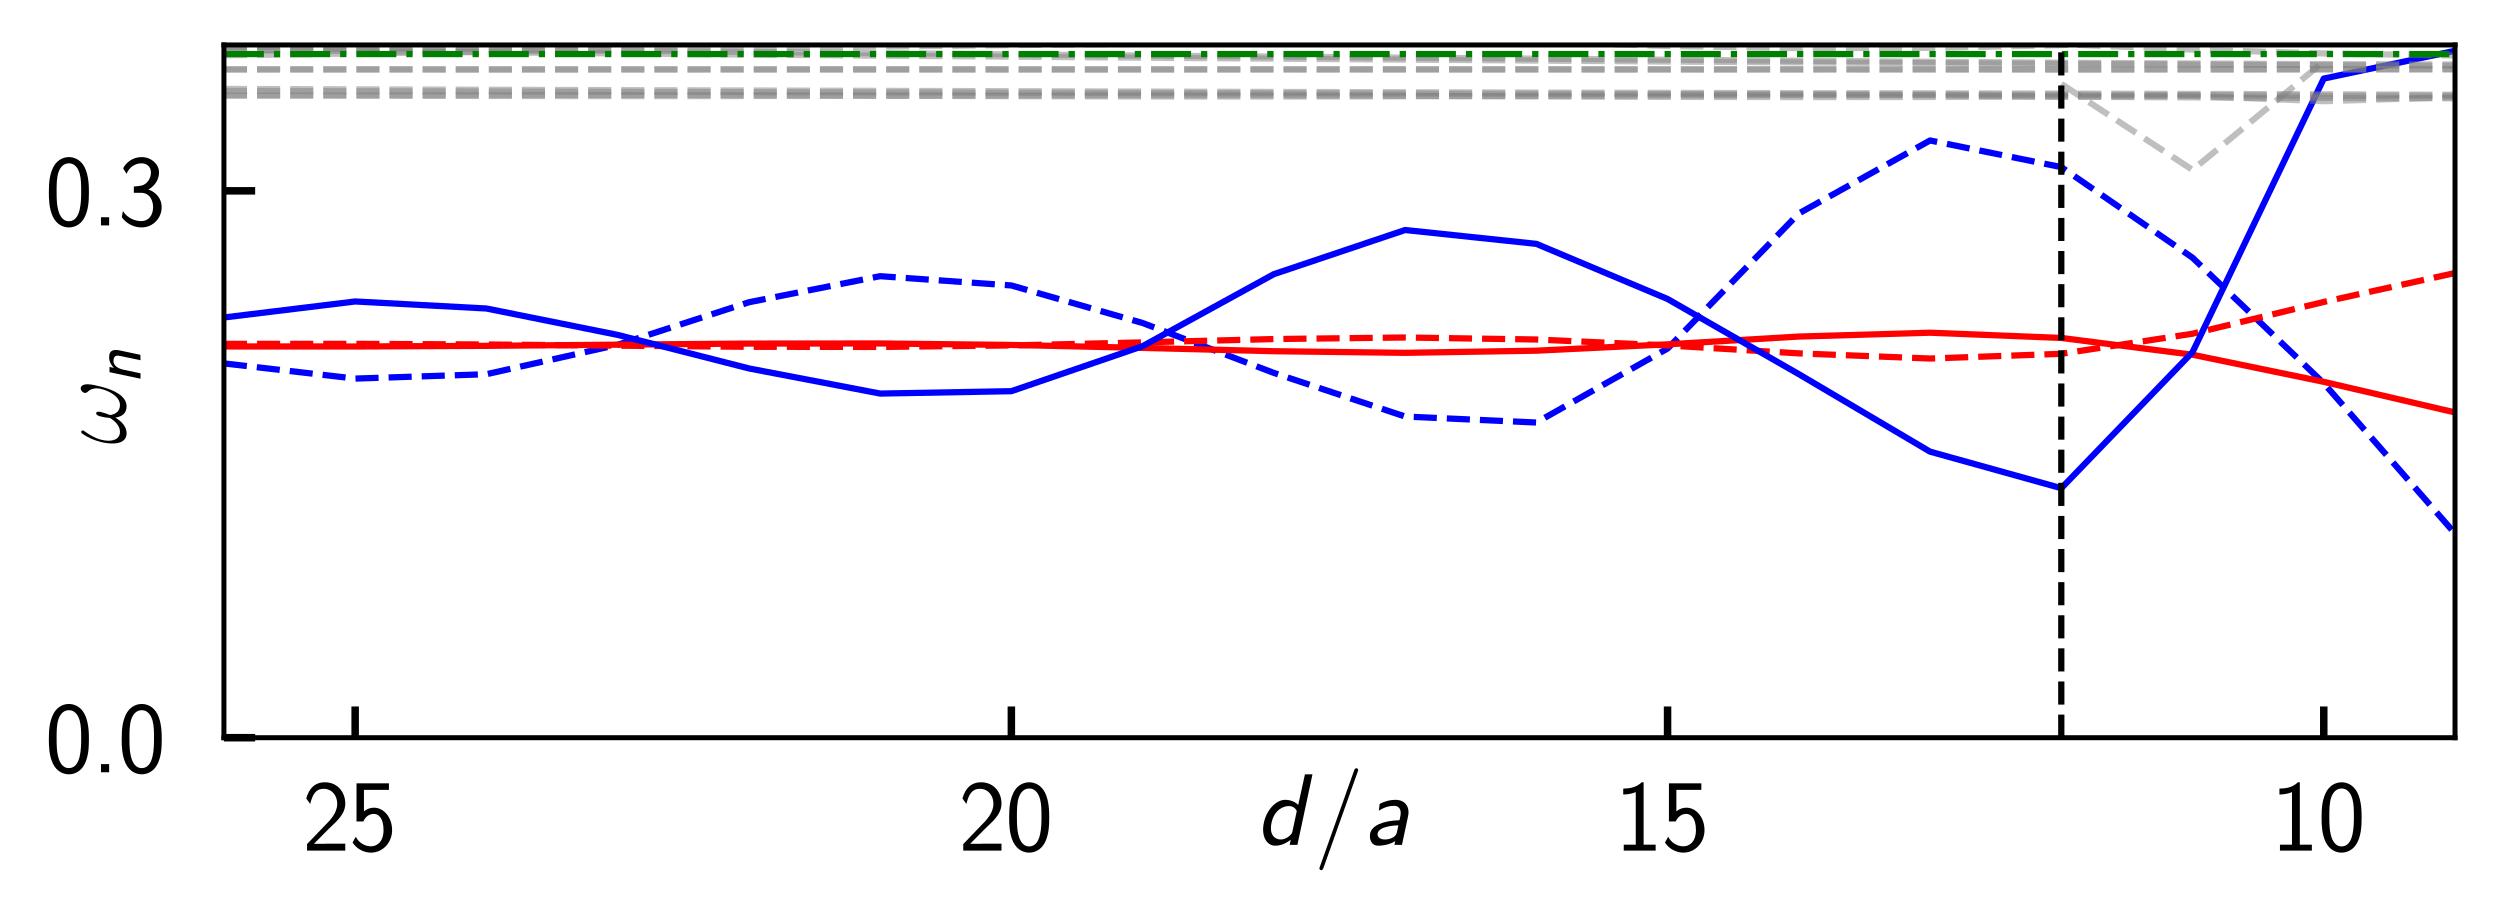 <?xml version="1.0" encoding="utf-8" standalone="no"?>
<!DOCTYPE svg PUBLIC "-//W3C//DTD SVG 1.1//EN"
  "http://www.w3.org/Graphics/SVG/1.1/DTD/svg11.dtd">
<svg xmlns:xlink="http://www.w3.org/1999/xlink" width="200.081pt" height="73.224pt" viewBox="0 0 200.081 73.224" xmlns="http://www.w3.org/2000/svg" version="1.1">
 <defs>
  <style type="text/css">*{stroke-linejoin: round; stroke-linecap: butt}</style>
 </defs>
 <g id="figure_1">
  <g id="patch_1">
   <path d="M 0 73.224 
L 200.081 73.224 
L 200.081 0 
L 0 0 
z
" style="fill: #ffffff"/>
  </g>
  <g id="axes_1">
   <g id="patch_2">
    <path d="M 17.921 59.04 
L 196.481 59.04 
L 196.481 3.6 
L 17.921 3.6 
z
" style="fill: #ffffff"/>
   </g>
   <g id="matplotlib.axis_1">
    <g id="xtick_1">
     <g id="line2d_1">
      <defs>
       <path id="mf5df730c58" d="M 0 0 
L 0 -2.5 
" style="stroke: #000000; stroke-width: 0.6"/>
      </defs>
      <g>
       <use xlink:href="#mf5df730c58" x="28.424" y="59.04" style="stroke: #000000; stroke-width: 0.6"/>
      </g>
     </g>
     <g id="text_1">
      <!-- $\mathdefault{25}$ -->
      <g transform="translate(24.19 68.075) scale(0.08 -0.08)">
       <defs>
        <path id="LMSans17-Regular-32" d="M 2701 0 
L 2701 435 
L 1613 435 
C 1536 435 1459 428 1382 428 
L 742 428 
L 742 435 
L 1651 1353 
C 1830 1538 2099 1761 2285 1984 
C 2464 2201 2701 2507 2701 2953 
C 2701 3655 2227 4288 1421 4288 
C 787 4288 422 3891 250 3272 
L 499 2928 
C 640 3508 838 3878 1338 3878 
C 1888 3878 2195 3431 2195 2940 
C 2195 2354 1747 1901 1408 1563 
L 301 409 
L 301 0 
L 2701 0 
z
" transform="scale(0.016)"/>
        <path id="LMSans17-Regular-35" d="M 2701 1280 
C 2701 2082 2182 2694 1562 2694 
C 1338 2694 1120 2617 934 2464 
L 934 3814 
L 2502 3814 
L 2502 4224 
L 467 4224 
L 467 1827 
L 896 1827 
C 1011 2101 1248 2304 1555 2304 
C 1843 2304 2163 2043 2163 1293 
C 2163 501 1709 268 1376 268 
C 966 268 589 521 422 870 
L 218 508 
C 512 51 992 -128 1376 -128 
C 2118 -128 2701 508 2701 1280 
z
" transform="scale(0.016)"/>
       </defs>
       <use xlink:href="#LMSans17-Regular-32" transform="scale(0.996)"/>
       <use xlink:href="#LMSans17-Regular-35" transform="translate(46.844 0) scale(0.996)"/>
      </g>
     </g>
    </g>
    <g id="xtick_2">
     <g id="line2d_2">
      <g>
       <use xlink:href="#mf5df730c58" x="80.942" y="59.04" style="stroke: #000000; stroke-width: 0.6"/>
      </g>
     </g>
     <g id="text_2">
      <!-- $\mathdefault{20}$ -->
      <g transform="translate(76.708 68.075) scale(0.08 -0.08)">
       <defs>
        <path id="LMSans17-Regular-30" d="M 2758 2075 
C 2758 2441 2752 3122 2490 3648 
C 2227 4153 1805 4288 1504 4288 
C 1069 4288 698 4031 506 3622 
C 301 3193 243 2749 243 2075 
C 243 1612 262 1046 493 551 
C 755 6 1197 -128 1498 -128 
C 1894 -128 2278 83 2496 525 
C 2720 988 2758 1496 2758 2075 
z
M 2272 2145 
C 2272 1547 2272 262 1498 262 
C 1011 262 864 821 819 1008 
C 742 1329 730 1637 730 2145 
C 730 2544 730 2994 851 3347 
C 998 3756 1254 3897 1498 3897 
C 1971 3897 2125 3423 2176 3257 
C 2272 2917 2272 2518 2272 2145 
z
" transform="scale(0.016)"/>
       </defs>
       <use xlink:href="#LMSans17-Regular-32" transform="scale(0.996)"/>
       <use xlink:href="#LMSans17-Regular-30" transform="translate(46.844 0) scale(0.996)"/>
      </g>
     </g>
    </g>
    <g id="xtick_3">
     <g id="line2d_3">
      <g>
       <use xlink:href="#mf5df730c58" x="133.459" y="59.04" style="stroke: #000000; stroke-width: 0.6"/>
      </g>
     </g>
     <g id="text_3">
      <!-- $\mathdefault{15}$ -->
      <g transform="translate(129.225 68.075) scale(0.08 -0.08)">
       <defs>
        <path id="LMSans17-Regular-31" d="M 2573 0 
L 2573 371 
L 1818 371 
L 1818 4288 
L 1696 4288 
C 1350 3951 947 3903 538 3891 
L 538 3520 
C 723 3526 1024 3539 1325 3673 
L 1325 371 
L 570 371 
L 570 0 
L 2573 0 
z
" transform="scale(0.016)"/>
       </defs>
       <use xlink:href="#LMSans17-Regular-31" transform="scale(0.996)"/>
       <use xlink:href="#LMSans17-Regular-35" transform="translate(46.844 0) scale(0.996)"/>
      </g>
     </g>
    </g>
    <g id="xtick_4">
     <g id="line2d_4">
      <g>
       <use xlink:href="#mf5df730c58" x="185.977" y="59.04" style="stroke: #000000; stroke-width: 0.6"/>
      </g>
     </g>
     <g id="text_4">
      <!-- $\mathdefault{10}$ -->
      <g transform="translate(181.743 68.075) scale(0.08 -0.08)">
       <use xlink:href="#LMSans17-Regular-31" transform="scale(0.996)"/>
       <use xlink:href="#LMSans17-Regular-30" transform="translate(46.844 0) scale(0.996)"/>
      </g>
     </g>
    </g>
    <g id="text_5">
     <!-- $d/a$ -->
     <g transform="translate(100.505 67.602) scale(0.08 -0.08)">
      <defs>
       <path id="LMSans17-Oblique-64" d="M 2611 -13 
L 3558 4416 
L 3085 4416 
L 2662 2495 
C 2502 2662 2208 2816 1850 2816 
C 1267 2816 672 2179 506 1375 
C 333 572 653 -64 1222 -64 
C 1664 -64 2010 172 2195 307 
L 2125 -13 
L 2611 -13 
z
M 2304 851 
C 2291 760 2266 663 2035 488 
C 1882 378 1715 326 1568 326 
C 1222 326 826 585 986 1369 
C 1158 2185 1722 2425 2074 2425 
C 2310 2425 2477 2308 2573 2114 
L 2304 851 
z
" transform="scale(0.016)"/>
       <path id="LMMathItalic12-Regular-3d" d="M 2784 4678 
C 2784 4755 2720 4800 2669 4800 
C 2637 4800 2579 4800 2528 4659 
L 384 -1364 
L 346 -1479 
C 346 -1556 410 -1600 461 -1600 
C 499 -1600 557 -1594 602 -1460 
L 2746 4563 
L 2784 4678 
z
" transform="scale(0.016)"/>
       <path id="LMSans17-Oblique-61" d="M 2470 -13 
L 2854 1789 
C 2982 2399 2643 2816 2067 2816 
C 1786 2816 1466 2764 1069 2559 
L 1018 2133 
C 1203 2250 1517 2438 1978 2438 
C 2304 2438 2451 2185 2368 1782 
L 2317 1536 
C 1286 1504 582 1209 474 711 
C 422 452 467 -64 998 -64 
C 1094 -64 1619 -52 2048 224 
L 1997 -13 
L 2470 -13 
z
M 2163 824 
C 2138 711 2106 559 1888 446 
C 1702 339 1485 326 1395 326 
C 1075 326 896 503 947 723 
C 1043 1165 2048 1209 2246 1216 
L 2163 824 
z
" transform="scale(0.016)"/>
      </defs>
      <use xlink:href="#LMSans17-Oblique-64" transform="scale(0.996)"/>
      <use xlink:href="#LMMathItalic12-Regular-3d" transform="translate(58.081 0) scale(0.996)"/>
      <use xlink:href="#LMSans17-Oblique-61" transform="translate(106.856 0) scale(0.996)"/>
     </g>
    </g>
   </g>
   <g id="matplotlib.axis_2">
    <g id="ytick_1">
     <g id="line2d_5">
      <defs>
       <path id="m561191daf9" d="M 0 0 
L 2.5 0 
" style="stroke: #000000; stroke-width: 0.6"/>
      </defs>
      <g>
       <use xlink:href="#m561191daf9" x="17.921" y="59.04" style="stroke: #000000; stroke-width: 0.6"/>
      </g>
     </g>
     <g id="text_6">
      <!-- 0.0 -->
      <g transform="translate(3.6 61.807) scale(0.08 -0.08)">
       <defs>
        <path id="LMSans17-Regular-2e" d="M 1088 0 
L 1088 512 
L 576 512 
L 576 0 
L 1088 0 
z
" transform="scale(0.016)"/>
       </defs>
       <use xlink:href="#LMSans17-Regular-30" transform="scale(0.996)"/>
       <use xlink:href="#LMSans17-Regular-2e" transform="translate(46.844 0) scale(0.996)"/>
       <use xlink:href="#LMSans17-Regular-30" transform="translate(72.869 0) scale(0.996)"/>
      </g>
     </g>
    </g>
    <g id="ytick_2">
     <g id="line2d_6">
      <g>
       <use xlink:href="#m561191daf9" x="17.921" y="15.272" style="stroke: #000000; stroke-width: 0.6"/>
      </g>
     </g>
     <g id="text_7">
      <!-- 0.3 -->
      <g transform="translate(3.6 18.039) scale(0.08 -0.08)">
       <defs>
        <path id="LMSans17-Regular-33" d="M 2752 1164 
C 2752 1670 2400 2092 1920 2252 
C 2304 2463 2586 2860 2586 3321 
C 2586 3859 2093 4288 1491 4288 
C 941 4288 512 3948 333 3583 
C 378 3519 493 3334 550 3238 
C 691 3615 1056 3897 1485 3897 
C 1843 3897 2080 3660 2080 3321 
C 2080 2969 1856 2585 1478 2496 
C 1453 2483 1056 2444 1005 2438 
L 1005 2048 
L 1440 2048 
C 2042 2048 2214 1514 2214 1143 
C 2214 640 1933 268 1472 268 
C 1114 268 608 434 320 902 
C 275 678 275 665 250 512 
C 550 89 1037 -128 1485 -128 
C 2214 -128 2752 464 2752 1136 
L 2752 1164 
z
" transform="scale(0.016)"/>
       </defs>
       <use xlink:href="#LMSans17-Regular-30" transform="scale(0.996)"/>
       <use xlink:href="#LMSans17-Regular-2e" transform="translate(46.844 0) scale(0.996)"/>
       <use xlink:href="#LMSans17-Regular-33" transform="translate(72.869 0) scale(0.996)"/>
      </g>
     </g>
    </g>
    <g id="text_8">
     <!-- $\omega_n$ -->
     <g transform="translate(10.05 35.592) rotate(-90) scale(0.08 -0.08)">
      <defs>
       <path id="LMMathItalic12-Regular-21" d="M 3642 1533 
C 3712 1807 3795 2133 3795 2394 
C 3795 2548 3763 2682 3680 2765 
C 3642 2797 3590 2816 3539 2816 
C 3469 2816 3398 2784 3341 2726 
C 3283 2669 3251 2599 3251 2535 
C 3251 2484 3270 2433 3309 2394 
C 3462 2254 3539 2050 3539 1820 
C 3539 1737 3526 1647 3507 1558 
C 3360 964 3002 352 2483 352 
C 2112 352 1907 620 1862 977 
C 1939 1156 2003 1347 2048 1533 
C 2061 1590 2074 1654 2074 1711 
C 2074 1788 2048 1845 1971 1845 
C 1856 1845 1805 1692 1773 1558 
C 1722 1367 1690 1175 1683 990 
C 1472 626 1165 352 800 352 
C 416 352 250 671 250 1073 
C 250 1220 275 1373 314 1533 
C 410 1916 627 2279 877 2624 
C 890 2650 896 2669 896 2694 
C 896 2726 883 2758 851 2777 
C 832 2784 806 2784 806 2784 
C 768 2784 730 2765 704 2733 
C 442 2362 275 1960 173 1558 
C 109 1303 77 1047 77 818 
C 77 320 250 -64 723 -64 
C 1133 -64 1459 236 1702 645 
C 1760 230 1971 -64 2406 -64 
C 3066 -64 3450 760 3642 1533 
z
" transform="scale(0.016)"/>
       <path id="LMSans17-Oblique-6e" d="M 2618 12 
L 3014 1881 
C 3098 2284 3117 2816 2394 2816 
C 1984 2816 1670 2604 1446 2387 
L 1530 2783 
L 1062 2783 
L 474 0 
L 960 0 
L 1286 1556 
C 1376 1962 1626 2425 2061 2425 
C 2624 2425 2566 2045 2515 1827 
L 2131 0 
L 2618 12 
z
" transform="scale(0.016)"/>
      </defs>
      <use xlink:href="#LMMathItalic12-Regular-21" transform="scale(0.996)"/>
      <use xlink:href="#LMSans17-Oblique-6e" transform="translate(60.744 -14.944) scale(0.697)"/>
     </g>
    </g>
   </g>
   <g id="line2d_7">
    <path d="M 17.921 29.084 
L 28.424 30.299 
L 38.928 29.95 
L 49.431 27.597 
L 59.935 24.191 
L 70.438 22.103 
L 80.942 22.846 
L 91.445 25.851 
L 101.949 29.844 
L 112.452 33.334 
L 122.956 33.816 
L 133.459 27.895 
L 143.963 17.084 
L 154.466 11.242 
L 164.97 13.374 
L 175.474 20.625 
L 185.977 30.671 
L 196.481 42.7 
L 201.081 48.828 
" clip-path="url(#p5beda4d2bf)" style="fill: none; stroke-dasharray: 1.85,0.8; stroke-dashoffset: 0; stroke: #0000ff; stroke-width: 0.5"/>
   </g>
   <g id="line2d_8">
    <path d="M 197.348 74.224 
L 201.081 69.252 
" clip-path="url(#p5beda4d2bf)" style="fill: none; stroke-dasharray: 1.85,0.8; stroke-dashoffset: 0; stroke: #808080; stroke-opacity: 0.5; stroke-width: 0.5"/>
   </g>
   <g id="line2d_9">
    <path clip-path="url(#p5beda4d2bf)" style="fill: none; stroke-dasharray: 1.85,0.8; stroke-dashoffset: 0; stroke: #808080; stroke-opacity: 0.5; stroke-width: 0.5"/>
   </g>
   <g id="line2d_10">
    <path clip-path="url(#p5beda4d2bf)" style="fill: none; stroke-dasharray: 1.85,0.8; stroke-dashoffset: 0; stroke: #808080; stroke-opacity: 0.5; stroke-width: 0.5"/>
   </g>
   <g id="line2d_11">
    <path d="M 17.921 27.728 
L 28.424 27.731 
L 38.928 27.679 
L 49.431 27.584 
L 59.935 27.497 
L 70.438 27.488 
L 80.942 27.606 
L 91.445 27.843 
L 101.949 28.108 
L 112.452 28.238 
L 122.956 28.066 
L 133.459 27.558 
L 143.963 26.936 
L 154.466 26.628 
L 164.97 27.045 
L 175.474 28.39 
L 185.977 30.56 
L 196.481 33.009 
L 201.081 33.63 
" clip-path="url(#p5beda4d2bf)" style="fill: none; stroke: #ff0000; stroke-width: 0.5; stroke-linecap: square"/>
   </g>
   <g id="line2d_12">
    <path d="M 17.921 27.522 
L 28.424 27.518 
L 38.928 27.57 
L 49.431 27.665 
L 59.935 27.754 
L 70.438 27.767 
L 80.942 27.646 
L 91.445 27.401 
L 101.949 27.135 
L 112.452 27.01 
L 122.956 27.171 
L 133.459 27.646 
L 143.963 28.281 
L 154.466 28.694 
L 164.97 28.316 
L 175.474 26.708 
L 185.977 24.165 
L 196.481 21.849 
L 201.081 21.435 
" clip-path="url(#p5beda4d2bf)" style="fill: none; stroke-dasharray: 1.85,0.8; stroke-dashoffset: 0; stroke: #ff0000; stroke-width: 0.5"/>
   </g>
   <g id="line2d_13">
    <path clip-path="url(#p5beda4d2bf)" style="fill: none; stroke-dasharray: 1.85,0.8; stroke-dashoffset: 0; stroke: #808080; stroke-opacity: 0.5; stroke-width: 0.5"/>
   </g>
   <g id="line2d_14">
    <path d="M 17.921 25.409 
L 28.424 24.127 
L 38.928 24.69 
L 49.431 26.803 
L 59.935 29.486 
L 70.438 31.498 
L 80.942 31.307 
L 91.445 27.704 
L 101.949 21.941 
L 112.452 18.408 
L 122.956 19.517 
L 133.459 23.929 
L 143.963 29.944 
L 154.466 36.147 
L 164.97 39.072 
L 175.474 28.183 
L 185.977 6.289 
L 196.481 4.063 
L 201.081 4.098 
" clip-path="url(#p5beda4d2bf)" style="fill: none; stroke: #0000ff; stroke-width: 0.5; stroke-linecap: square"/>
   </g>
   <g id="line2d_15">
    <path clip-path="url(#p5beda4d2bf)" style="fill: none; stroke-dasharray: 1.85,0.8; stroke-dashoffset: 0; stroke: #808080; stroke-opacity: 0.5; stroke-width: 0.5"/>
   </g>
   <g id="line2d_16">
    <path clip-path="url(#p5beda4d2bf)" style="fill: none; stroke-dasharray: 1.85,0.8; stroke-dashoffset: 0; stroke: #808080; stroke-opacity: 0.5; stroke-width: 0.5"/>
   </g>
   <g id="line2d_17">
    <path clip-path="url(#p5beda4d2bf)" style="fill: none; stroke-dasharray: 1.85,0.8; stroke-dashoffset: 0; stroke: #808080; stroke-opacity: 0.5; stroke-width: 0.5"/>
   </g>
   <g id="line2d_18">
    <path clip-path="url(#p5beda4d2bf)" style="fill: none; stroke-dasharray: 1.85,0.8; stroke-dashoffset: 0; stroke: #808080; stroke-opacity: 0.5; stroke-width: 0.5"/>
   </g>
   <g id="line2d_19">
    <path d="M 17.921 7.657 
L 28.424 7.633 
L 38.928 7.611 
L 49.431 7.602 
L 59.935 7.619 
L 70.438 7.658 
L 80.942 7.697 
L 91.445 7.719 
L 101.949 7.723 
L 112.452 7.706 
L 122.956 7.675 
L 133.459 7.642 
L 143.963 7.613 
L 154.466 7.624 
L 164.97 7.735 
L 175.474 7.796 
L 185.977 7.842 
L 196.481 7.866 
L 201.081 7.862 
" clip-path="url(#p5beda4d2bf)" style="fill: none; stroke-dasharray: 1.85,0.8; stroke-dashoffset: 0; stroke: #808080; stroke-opacity: 0.5; stroke-width: 0.5"/>
   </g>
   <g id="line2d_20">
    <path d="M 17.921 7.613 
L 28.424 7.65 
L 38.928 7.679 
L 49.431 7.692 
L 59.935 7.686 
L 70.438 7.665 
L 80.942 7.638 
L 91.445 7.619 
L 101.949 7.624 
L 112.452 7.666 
L 122.956 7.718 
L 133.459 7.753 
L 143.963 7.769 
L 154.466 7.761 
L 164.97 7.729 
L 175.474 7.678 
L 185.977 8.099 
L 196.481 7.776 
L 201.081 7.785 
" clip-path="url(#p5beda4d2bf)" style="fill: none; stroke-dasharray: 1.85,0.8; stroke-dashoffset: 0; stroke: #808080; stroke-opacity: 0.5; stroke-width: 0.5"/>
   </g>
   <g id="line2d_21">
    <path d="M 17.921 7.275 
L 28.424 7.301 
L 38.928 7.326 
L 49.431 7.351 
L 59.935 7.374 
L 70.438 7.398 
L 80.942 7.421 
L 91.445 7.445 
L 101.949 7.468 
L 112.452 7.489 
L 122.956 7.51 
L 133.459 7.53 
L 143.963 7.55 
L 154.466 7.57 
L 164.97 7.589 
L 175.474 7.606 
L 185.977 7.663 
L 196.481 7.661 
L 201.081 7.67 
" clip-path="url(#p5beda4d2bf)" style="fill: none; stroke-dasharray: 1.85,0.8; stroke-dashoffset: 0; stroke: #808080; stroke-opacity: 0.5; stroke-width: 0.5"/>
   </g>
   <g id="line2d_22">
    <path d="M 17.921 7.116 
L 28.424 7.15 
L 38.928 7.183 
L 49.431 7.214 
L 59.935 7.243 
L 70.438 7.271 
L 80.942 7.3 
L 91.445 7.328 
L 101.949 7.357 
L 112.452 7.385 
L 122.956 7.411 
L 133.459 7.434 
L 143.963 7.454 
L 154.466 7.472 
L 164.97 7.492 
L 175.474 7.517 
L 185.977 7.548 
L 196.481 7.583 
L 201.081 7.599 
" clip-path="url(#p5beda4d2bf)" style="fill: none; stroke-dasharray: 1.85,0.8; stroke-dashoffset: 0; stroke: #808080; stroke-opacity: 0.5; stroke-width: 0.5"/>
   </g>
   <g id="line2d_23">
    <path clip-path="url(#p5beda4d2bf)" style="fill: none; stroke-dasharray: 1.85,0.8; stroke-dashoffset: 0; stroke: #808080; stroke-opacity: 0.5; stroke-width: 0.5"/>
   </g>
   <g id="line2d_24">
    <path clip-path="url(#p5beda4d2bf)" style="fill: none; stroke-dasharray: 1.85,0.8; stroke-dashoffset: 0; stroke: #808080; stroke-opacity: 0.5; stroke-width: 0.5"/>
   </g>
   <g id="line2d_25">
    <path clip-path="url(#p5beda4d2bf)" style="fill: none; stroke-dasharray: 1.85,0.8; stroke-dashoffset: 0; stroke: #808080; stroke-opacity: 0.5; stroke-width: 0.5"/>
   </g>
   <g id="line2d_26">
    <path clip-path="url(#p5beda4d2bf)" style="fill: none; stroke-dasharray: 1.85,0.8; stroke-dashoffset: 0; stroke: #808080; stroke-opacity: 0.5; stroke-width: 0.5"/>
   </g>
   <g id="line2d_27">
    <path clip-path="url(#p5beda4d2bf)" style="fill: none; stroke-dasharray: 1.85,0.8; stroke-dashoffset: 0; stroke: #808080; stroke-opacity: 0.5; stroke-width: 0.5"/>
   </g>
   <g id="line2d_28">
    <path clip-path="url(#p5beda4d2bf)" style="fill: none; stroke-dasharray: 1.85,0.8; stroke-dashoffset: 0; stroke: #808080; stroke-opacity: 0.5; stroke-width: 0.5"/>
   </g>
   <g id="line2d_29">
    <path clip-path="url(#p5beda4d2bf)" style="fill: none; stroke-dasharray: 1.85,0.8; stroke-dashoffset: 0; stroke: #808080; stroke-opacity: 0.5; stroke-width: 0.5"/>
   </g>
   <g id="line2d_30">
    <path clip-path="url(#p5beda4d2bf)" style="fill: none; stroke-dasharray: 1.85,0.8; stroke-dashoffset: 0; stroke: #808080; stroke-opacity: 0.5; stroke-width: 0.5"/>
   </g>
   <g id="line2d_31">
    <path d="M 17.921 5.559 
L 28.424 5.571 
L 38.928 5.575 
L 49.431 5.567 
L 59.935 5.552 
L 70.438 5.54 
L 80.942 5.538 
L 91.445 5.545 
L 101.949 5.556 
L 112.452 5.567 
L 122.956 5.572 
L 133.459 5.567 
L 143.963 5.554 
L 154.466 5.543 
L 164.97 5.542 
L 175.474 5.546 
L 185.977 5.546 
L 196.481 5.54 
L 201.081 5.537 
" clip-path="url(#p5beda4d2bf)" style="fill: none; stroke-dasharray: 1.85,0.8; stroke-dashoffset: 0; stroke: #808080; stroke-opacity: 0.5; stroke-width: 0.5"/>
   </g>
   <g id="line2d_32">
    <path d="M 17.921 5.551 
L 28.424 5.539 
L 38.928 5.537 
L 49.431 5.545 
L 59.935 5.558 
L 70.438 5.57 
L 80.942 5.574 
L 91.445 5.567 
L 101.949 5.553 
L 112.452 5.542 
L 122.956 5.539 
L 133.459 5.545 
L 143.963 5.554 
L 154.466 5.562 
L 164.97 5.569 
L 175.474 5.568 
L 185.977 5.557 
L 196.481 5.546 
L 201.081 5.548 
" clip-path="url(#p5beda4d2bf)" style="fill: none; stroke-dasharray: 1.85,0.8; stroke-dashoffset: 0; stroke: #808080; stroke-opacity: 0.5; stroke-width: 0.5"/>
   </g>
   <g id="line2d_33">
    <path d="M 17.921 4.424 
L 28.424 4.284 
L 38.928 4.141 
L 49.431 3.998 
L 59.935 3.859 
L 70.438 3.727 
L 80.942 3.61 
L 91.445 3.506 
L 101.949 3.407 
L 112.452 3.32 
L 122.956 3.252 
L 133.459 3.206 
L 143.963 3.181 
L 154.466 3.18 
L 164.97 3.156 
L 175.474 3.188 
L 185.977 2.792 
L 196.481 3.42 
L 201.081 3.444 
" clip-path="url(#p5beda4d2bf)" style="fill: none; stroke-dasharray: 1.85,0.8; stroke-dashoffset: 0; stroke: #808080; stroke-opacity: 0.5; stroke-width: 0.5"/>
   </g>
   <g id="line2d_34">
    <path d="M 17.921 4.063 
L 28.424 3.898 
L 38.928 3.731 
L 49.431 3.563 
L 59.935 3.399 
L 70.438 3.245 
L 80.942 3.109 
L 91.445 2.998 
L 101.949 2.913 
L 112.452 2.851 
L 122.956 2.801 
L 133.459 2.755 
L 143.963 2.711 
L 154.466 2.684 
L 164.97 2.699 
L 175.474 2.775 
L 185.977 2.91 
L 196.481 3.089 
L 201.081 3.178 
" clip-path="url(#p5beda4d2bf)" style="fill: none; stroke-dasharray: 1.85,0.8; stroke-dashoffset: 0; stroke: #808080; stroke-opacity: 0.5; stroke-width: 0.5"/>
   </g>
   <g id="line2d_35">
    <path d="M 17.921 3.994 
L 28.424 4.089 
L 38.928 4.183 
L 49.431 4.277 
L 59.935 4.366 
L 70.438 4.453 
L 80.942 4.536 
L 91.445 4.616 
L 101.949 4.695 
L 112.452 4.77 
L 122.956 4.846 
L 133.459 4.928 
L 143.963 4.994 
L 154.466 5.054 
L 164.97 5.112 
L 175.474 5.166 
L 185.977 5.219 
L 196.481 5.27 
L 201.081 5.225 
" clip-path="url(#p5beda4d2bf)" style="fill: none; stroke-dasharray: 1.85,0.8; stroke-dashoffset: 0; stroke: #808080; stroke-opacity: 0.5; stroke-width: 0.5"/>
   </g>
   <g id="line2d_36">
    <path d="M 17.921 3.734 
L 28.424 3.84 
L 38.928 3.946 
L 49.431 4.051 
L 59.935 4.155 
L 70.438 4.256 
L 80.942 4.353 
L 91.445 4.444 
L 101.949 4.529 
L 112.452 4.612 
L 122.956 4.693 
L 133.459 4.776 
L 143.963 4.86 
L 154.466 4.942 
L 164.97 5.018 
L 175.474 5.083 
L 185.977 5.132 
L 196.481 5.165 
L 201.081 5.177 
" clip-path="url(#p5beda4d2bf)" style="fill: none; stroke-dasharray: 1.85,0.8; stroke-dashoffset: 0; stroke: #808080; stroke-opacity: 0.5; stroke-width: 0.5"/>
   </g>
   <g id="line2d_37">
    <path d="M 17.921 2.909 
L 28.424 2.73 
L 38.928 2.475 
L 49.431 2.315 
L 59.935 2.425 
L 70.438 2.778 
L 80.942 3.153 
L 91.445 3.417 
L 101.949 3.518 
L 112.452 3.43 
L 122.956 3.174 
L 133.459 2.84 
L 143.963 2.604 
L 154.466 2.897 
L 164.97 3.538 
L 175.474 3.967 
L 185.977 4.278 
L 196.481 4.44 
L 201.081 4.426 
" clip-path="url(#p5beda4d2bf)" style="fill: none; stroke-dasharray: 1.85,0.8; stroke-dashoffset: 0; stroke: #808080; stroke-opacity: 0.5; stroke-width: 0.5"/>
   </g>
   <g id="line2d_38">
    <path d="M 17.921 2.303 
L 28.424 2.637 
L 38.928 2.958 
L 49.431 3.165 
L 59.935 3.206 
L 70.438 3.067 
L 80.942 2.802 
L 91.445 2.558 
L 101.949 2.559 
L 112.452 2.916 
L 122.956 3.357 
L 133.459 3.68 
L 143.963 3.853 
L 154.466 3.833 
L 164.97 3.612 
L 175.474 3.18 
L 185.977 1.142 
L 195.308 -1 
M 197.914 -1 
L 201.081 -0.405 
" clip-path="url(#p5beda4d2bf)" style="fill: none; stroke-dasharray: 1.85,0.8; stroke-dashoffset: 0; stroke: #808080; stroke-opacity: 0.5; stroke-width: 0.5"/>
   </g>
   <g id="line2d_39">
    <path clip-path="url(#p5beda4d2bf)" style="fill: none; stroke-dasharray: 1.85,0.8; stroke-dashoffset: 0; stroke: #808080; stroke-opacity: 0.5; stroke-width: 0.5"/>
   </g>
   <g id="line2d_40">
    <path clip-path="url(#p5beda4d2bf)" style="fill: none; stroke-dasharray: 1.85,0.8; stroke-dashoffset: 0; stroke: #808080; stroke-opacity: 0.5; stroke-width: 0.5"/>
   </g>
   <g id="line2d_41">
    <path clip-path="url(#p5beda4d2bf)" style="fill: none; stroke-dasharray: 1.85,0.8; stroke-dashoffset: 0; stroke: #808080; stroke-opacity: 0.5; stroke-width: 0.5"/>
   </g>
   <g id="line2d_42">
    <path clip-path="url(#p5beda4d2bf)" style="fill: none; stroke-dasharray: 1.85,0.8; stroke-dashoffset: 0; stroke: #808080; stroke-opacity: 0.5; stroke-width: 0.5"/>
   </g>
   <g id="line2d_43">
    <path clip-path="url(#p5beda4d2bf)" style="fill: none; stroke-dasharray: 1.85,0.8; stroke-dashoffset: 0; stroke: #808080; stroke-opacity: 0.5; stroke-width: 0.5"/>
   </g>
   <g id="line2d_44">
    <path clip-path="url(#p5beda4d2bf)" style="fill: none; stroke-dasharray: 1.85,0.8; stroke-dashoffset: 0; stroke: #808080; stroke-opacity: 0.5; stroke-width: 0.5"/>
   </g>
   <g id="line2d_45">
    <path clip-path="url(#p5beda4d2bf)" style="fill: none; stroke-dasharray: 1.85,0.8; stroke-dashoffset: 0; stroke: #808080; stroke-opacity: 0.5; stroke-width: 0.5"/>
   </g>
   <g id="line2d_46">
    <path clip-path="url(#p5beda4d2bf)" style="fill: none; stroke-dasharray: 1.85,0.8; stroke-dashoffset: 0; stroke: #808080; stroke-opacity: 0.5; stroke-width: 0.5"/>
   </g>
   <g id="line2d_47">
    <path clip-path="url(#p5beda4d2bf)" style="fill: none; stroke-dasharray: 1.85,0.8; stroke-dashoffset: 0; stroke: #808080; stroke-opacity: 0.5; stroke-width: 0.5"/>
   </g>
   <g id="line2d_48">
    <path clip-path="url(#p5beda4d2bf)" style="fill: none; stroke-dasharray: 1.85,0.8; stroke-dashoffset: 0; stroke: #808080; stroke-opacity: 0.5; stroke-width: 0.5"/>
   </g>
   <g id="line2d_49">
    <path clip-path="url(#p5beda4d2bf)" style="fill: none; stroke-dasharray: 1.85,0.8; stroke-dashoffset: 0; stroke: #808080; stroke-opacity: 0.5; stroke-width: 0.5"/>
   </g>
   <g id="line2d_50">
    <path clip-path="url(#p5beda4d2bf)" style="fill: none; stroke-dasharray: 1.85,0.8; stroke-dashoffset: 0; stroke: #808080; stroke-opacity: 0.5; stroke-width: 0.5"/>
   </g>
   <g id="line2d_51">
    <path clip-path="url(#p5beda4d2bf)" style="fill: none; stroke-dasharray: 1.85,0.8; stroke-dashoffset: 0; stroke: #808080; stroke-opacity: 0.5; stroke-width: 0.5"/>
   </g>
   <g id="line2d_52">
    <path clip-path="url(#p5beda4d2bf)" style="fill: none; stroke-dasharray: 1.85,0.8; stroke-dashoffset: 0; stroke: #808080; stroke-opacity: 0.5; stroke-width: 0.5"/>
   </g>
   <g id="line2d_53">
    <path clip-path="url(#p5beda4d2bf)" style="fill: none; stroke-dasharray: 1.85,0.8; stroke-dashoffset: 0; stroke: #808080; stroke-opacity: 0.5; stroke-width: 0.5"/>
   </g>
   <g id="line2d_54">
    <path clip-path="url(#p5beda4d2bf)" style="fill: none; stroke-dasharray: 1.85,0.8; stroke-dashoffset: 0; stroke: #808080; stroke-opacity: 0.5; stroke-width: 0.5"/>
   </g>
   <g id="line2d_55">
    <path clip-path="url(#p5beda4d2bf)" style="fill: none; stroke-dasharray: 1.85,0.8; stroke-dashoffset: 0; stroke: #808080; stroke-opacity: 0.5; stroke-width: 0.5"/>
   </g>
   <g id="line2d_56">
    <path clip-path="url(#p5beda4d2bf)" style="fill: none; stroke-dasharray: 1.85,0.8; stroke-dashoffset: 0; stroke: #808080; stroke-opacity: 0.5; stroke-width: 0.5"/>
   </g>
   <g id="line2d_57">
    <path clip-path="url(#p5beda4d2bf)" style="fill: none; stroke-dasharray: 1.85,0.8; stroke-dashoffset: 0; stroke: #808080; stroke-opacity: 0.5; stroke-width: 0.5"/>
   </g>
   <g id="line2d_58">
    <path clip-path="url(#p5beda4d2bf)" style="fill: none; stroke-dasharray: 1.85,0.8; stroke-dashoffset: 0; stroke: #808080; stroke-opacity: 0.5; stroke-width: 0.5"/>
   </g>
   <g id="line2d_59">
    <path clip-path="url(#p5beda4d2bf)" style="fill: none; stroke-dasharray: 1.85,0.8; stroke-dashoffset: 0; stroke: #808080; stroke-opacity: 0.5; stroke-width: 0.5"/>
   </g>
   <g id="line2d_60">
    <path clip-path="url(#p5beda4d2bf)" style="fill: none; stroke-dasharray: 1.85,0.8; stroke-dashoffset: 0; stroke: #808080; stroke-opacity: 0.5; stroke-width: 0.5"/>
   </g>
   <g id="line2d_61">
    <path clip-path="url(#p5beda4d2bf)" style="fill: none; stroke-dasharray: 1.85,0.8; stroke-dashoffset: 0; stroke: #808080; stroke-opacity: 0.5; stroke-width: 0.5"/>
   </g>
   <g id="line2d_62">
    <path clip-path="url(#p5beda4d2bf)" style="fill: none; stroke-dasharray: 1.85,0.8; stroke-dashoffset: 0; stroke: #808080; stroke-opacity: 0.5; stroke-width: 0.5"/>
   </g>
   <g id="line2d_63">
    <path clip-path="url(#p5beda4d2bf)" style="fill: none; stroke-dasharray: 1.85,0.8; stroke-dashoffset: 0; stroke: #808080; stroke-opacity: 0.5; stroke-width: 0.5"/>
   </g>
   <g id="line2d_64">
    <path clip-path="url(#p5beda4d2bf)" style="fill: none; stroke-dasharray: 1.85,0.8; stroke-dashoffset: 0; stroke: #808080; stroke-opacity: 0.5; stroke-width: 0.5"/>
   </g>
   <g id="line2d_65">
    <path clip-path="url(#p5beda4d2bf)" style="fill: none; stroke-dasharray: 1.85,0.8; stroke-dashoffset: 0; stroke: #808080; stroke-opacity: 0.5; stroke-width: 0.5"/>
   </g>
   <g id="line2d_66">
    <path clip-path="url(#p5beda4d2bf)" style="fill: none; stroke-dasharray: 1.85,0.8; stroke-dashoffset: 0; stroke: #808080; stroke-opacity: 0.5; stroke-width: 0.5"/>
   </g>
   <g id="line2d_67">
    <path clip-path="url(#p5beda4d2bf)" style="fill: none; stroke-dasharray: 1.85,0.8; stroke-dashoffset: 0; stroke: #808080; stroke-opacity: 0.5; stroke-width: 0.5"/>
   </g>
   <g id="line2d_68">
    <path clip-path="url(#p5beda4d2bf)" style="fill: none; stroke-dasharray: 1.85,0.8; stroke-dashoffset: 0; stroke: #808080; stroke-opacity: 0.5; stroke-width: 0.5"/>
   </g>
   <g id="line2d_69">
    <path clip-path="url(#p5beda4d2bf)" style="fill: none; stroke-dasharray: 1.85,0.8; stroke-dashoffset: 0; stroke: #808080; stroke-opacity: 0.5; stroke-width: 0.5"/>
   </g>
   <g id="line2d_70">
    <path clip-path="url(#p5beda4d2bf)" style="fill: none; stroke-dasharray: 1.85,0.8; stroke-dashoffset: 0; stroke: #808080; stroke-opacity: 0.5; stroke-width: 0.5"/>
   </g>
   <g id="line2d_71">
    <path clip-path="url(#p5beda4d2bf)" style="fill: none; stroke-dasharray: 1.85,0.8; stroke-dashoffset: 0; stroke: #808080; stroke-opacity: 0.5; stroke-width: 0.5"/>
   </g>
   <g id="line2d_72">
    <path clip-path="url(#p5beda4d2bf)" style="fill: none; stroke-dasharray: 1.85,0.8; stroke-dashoffset: 0; stroke: #808080; stroke-opacity: 0.5; stroke-width: 0.5"/>
   </g>
   <g id="line2d_73">
    <path clip-path="url(#p5beda4d2bf)" style="fill: none; stroke-dasharray: 1.85,0.8; stroke-dashoffset: 0; stroke: #808080; stroke-opacity: 0.5; stroke-width: 0.5"/>
   </g>
   <g id="line2d_74">
    <path clip-path="url(#p5beda4d2bf)" style="fill: none; stroke-dasharray: 1.85,0.8; stroke-dashoffset: 0; stroke: #808080; stroke-opacity: 0.5; stroke-width: 0.5"/>
   </g>
   <g id="line2d_75">
    <path clip-path="url(#p5beda4d2bf)" style="fill: none; stroke-dasharray: 1.85,0.8; stroke-dashoffset: 0; stroke: #808080; stroke-opacity: 0.5; stroke-width: 0.5"/>
   </g>
   <g id="line2d_76">
    <path clip-path="url(#p5beda4d2bf)" style="fill: none; stroke-dasharray: 1.85,0.8; stroke-dashoffset: 0; stroke: #808080; stroke-opacity: 0.5; stroke-width: 0.5"/>
   </g>
   <g id="line2d_77">
    <path clip-path="url(#p5beda4d2bf)" style="fill: none; stroke-dasharray: 1.85,0.8; stroke-dashoffset: 0; stroke: #808080; stroke-opacity: 0.5; stroke-width: 0.5"/>
   </g>
   <g id="line2d_78">
    <path clip-path="url(#p5beda4d2bf)" style="fill: none; stroke-dasharray: 1.85,0.8; stroke-dashoffset: 0; stroke: #808080; stroke-opacity: 0.5; stroke-width: 0.5"/>
   </g>
   <g id="line2d_79">
    <path clip-path="url(#p5beda4d2bf)" style="fill: none; stroke-dasharray: 1.85,0.8; stroke-dashoffset: 0; stroke: #808080; stroke-opacity: 0.5; stroke-width: 0.5"/>
   </g>
   <g id="line2d_80">
    <path clip-path="url(#p5beda4d2bf)" style="fill: none; stroke-dasharray: 1.85,0.8; stroke-dashoffset: 0; stroke: #808080; stroke-opacity: 0.5; stroke-width: 0.5"/>
   </g>
   <g id="line2d_81">
    <path clip-path="url(#p5beda4d2bf)" style="fill: none; stroke-dasharray: 1.85,0.8; stroke-dashoffset: 0; stroke: #808080; stroke-opacity: 0.5; stroke-width: 0.5"/>
   </g>
   <g id="line2d_82">
    <path clip-path="url(#p5beda4d2bf)" style="fill: none; stroke-dasharray: 1.85,0.8; stroke-dashoffset: 0; stroke: #808080; stroke-opacity: 0.5; stroke-width: 0.5"/>
   </g>
   <g id="line2d_83">
    <path clip-path="url(#p5beda4d2bf)" style="fill: none; stroke-dasharray: 1.85,0.8; stroke-dashoffset: 0; stroke: #808080; stroke-opacity: 0.5; stroke-width: 0.5"/>
   </g>
   <g id="line2d_84">
    <path clip-path="url(#p5beda4d2bf)" style="fill: none; stroke-dasharray: 1.85,0.8; stroke-dashoffset: 0; stroke: #808080; stroke-opacity: 0.5; stroke-width: 0.5"/>
   </g>
   <g id="line2d_85">
    <path clip-path="url(#p5beda4d2bf)" style="fill: none; stroke-dasharray: 1.85,0.8; stroke-dashoffset: 0; stroke: #808080; stroke-opacity: 0.5; stroke-width: 0.5"/>
   </g>
   <g id="line2d_86">
    <path clip-path="url(#p5beda4d2bf)" style="fill: none; stroke-dasharray: 1.85,0.8; stroke-dashoffset: 0; stroke: #808080; stroke-opacity: 0.5; stroke-width: 0.5"/>
   </g>
   <g id="line2d_87">
    <path clip-path="url(#p5beda4d2bf)" style="fill: none; stroke-dasharray: 1.85,0.8; stroke-dashoffset: 0; stroke: #808080; stroke-opacity: 0.5; stroke-width: 0.5"/>
   </g>
   <g id="line2d_88">
    <path clip-path="url(#p5beda4d2bf)" style="fill: none; stroke-dasharray: 1.85,0.8; stroke-dashoffset: 0; stroke: #808080; stroke-opacity: 0.5; stroke-width: 0.5"/>
   </g>
   <g id="line2d_89">
    <path clip-path="url(#p5beda4d2bf)" style="fill: none; stroke-dasharray: 1.85,0.8; stroke-dashoffset: 0; stroke: #808080; stroke-opacity: 0.5; stroke-width: 0.5"/>
   </g>
   <g id="line2d_90">
    <path clip-path="url(#p5beda4d2bf)" style="fill: none; stroke-dasharray: 1.85,0.8; stroke-dashoffset: 0; stroke: #808080; stroke-opacity: 0.5; stroke-width: 0.5"/>
   </g>
   <g id="line2d_91">
    <path clip-path="url(#p5beda4d2bf)" style="fill: none; stroke-dasharray: 1.85,0.8; stroke-dashoffset: 0; stroke: #808080; stroke-opacity: 0.5; stroke-width: 0.5"/>
   </g>
   <g id="line2d_92">
    <path clip-path="url(#p5beda4d2bf)" style="fill: none; stroke-dasharray: 1.85,0.8; stroke-dashoffset: 0; stroke: #808080; stroke-opacity: 0.5; stroke-width: 0.5"/>
   </g>
   <g id="line2d_93">
    <path clip-path="url(#p5beda4d2bf)" style="fill: none; stroke-dasharray: 1.85,0.8; stroke-dashoffset: 0; stroke: #808080; stroke-opacity: 0.5; stroke-width: 0.5"/>
   </g>
   <g id="line2d_94">
    <path clip-path="url(#p5beda4d2bf)" style="fill: none; stroke-dasharray: 1.85,0.8; stroke-dashoffset: 0; stroke: #808080; stroke-opacity: 0.5; stroke-width: 0.5"/>
   </g>
   <g id="line2d_95">
    <path clip-path="url(#p5beda4d2bf)" style="fill: none; stroke-dasharray: 1.85,0.8; stroke-dashoffset: 0; stroke: #808080; stroke-opacity: 0.5; stroke-width: 0.5"/>
   </g>
   <g id="line2d_96">
    <path clip-path="url(#p5beda4d2bf)" style="fill: none; stroke-dasharray: 1.85,0.8; stroke-dashoffset: 0; stroke: #808080; stroke-opacity: 0.5; stroke-width: 0.5"/>
   </g>
   <g id="line2d_97">
    <path clip-path="url(#p5beda4d2bf)" style="fill: none; stroke-dasharray: 1.85,0.8; stroke-dashoffset: 0; stroke: #808080; stroke-opacity: 0.5; stroke-width: 0.5"/>
   </g>
   <g id="line2d_98">
    <path clip-path="url(#p5beda4d2bf)" style="fill: none; stroke-dasharray: 1.85,0.8; stroke-dashoffset: 0; stroke: #808080; stroke-opacity: 0.5; stroke-width: 0.5"/>
   </g>
   <g id="line2d_99">
    <path d="M 122.841 -1 
L 122.956 -0.942 
L 133.459 0.466 
L 136.427 -1 
" clip-path="url(#p5beda4d2bf)" style="fill: none; stroke-dasharray: 1.85,0.8; stroke-dashoffset: 0; stroke: #808080; stroke-opacity: 0.5; stroke-width: 0.5"/>
   </g>
   <g id="line2d_100">
    <path clip-path="url(#p5beda4d2bf)" style="fill: none; stroke-dasharray: 1.85,0.8; stroke-dashoffset: 0; stroke: #808080; stroke-opacity: 0.5; stroke-width: 0.5"/>
   </g>
   <g id="line2d_101">
    <path clip-path="url(#p5beda4d2bf)" style="fill: none; stroke-dasharray: 1.85,0.8; stroke-dashoffset: 0; stroke: #808080; stroke-opacity: 0.5; stroke-width: 0.5"/>
   </g>
   <g id="line2d_102">
    <path clip-path="url(#p5beda4d2bf)" style="fill: none; stroke-dasharray: 1.85,0.8; stroke-dashoffset: 0; stroke: #808080; stroke-opacity: 0.5; stroke-width: 0.5"/>
   </g>
   <g id="line2d_103">
    <path clip-path="url(#p5beda4d2bf)" style="fill: none; stroke-dasharray: 1.85,0.8; stroke-dashoffset: 0; stroke: #808080; stroke-opacity: 0.5; stroke-width: 0.5"/>
   </g>
   <g id="line2d_104">
    <path clip-path="url(#p5beda4d2bf)" style="fill: none; stroke-dasharray: 1.85,0.8; stroke-dashoffset: 0; stroke: #808080; stroke-opacity: 0.5; stroke-width: 0.5"/>
   </g>
   <g id="line2d_105">
    <path d="M 164.97 6.715 
L 175.474 13.599 
L 185.977 4.924 
" clip-path="url(#p5beda4d2bf)" style="fill: none; stroke-dasharray: 1.85,0.8; stroke-dashoffset: 0; stroke: #808080; stroke-opacity: 0.5; stroke-width: 0.5"/>
   </g>
   <g id="line2d_106">
    <path clip-path="url(#p5beda4d2bf)" style="fill: none; stroke-dasharray: 1.85,0.8; stroke-dashoffset: 0; stroke: #808080; stroke-opacity: 0.5; stroke-width: 0.5"/>
   </g>
   <g id="line2d_107">
    <path d="M 17.921 4.329 
L 28.424 4.329 
L 38.928 4.329 
L 49.431 4.329 
L 59.935 4.329 
L 70.438 4.329 
L 80.942 4.329 
L 91.445 4.329 
L 101.949 4.329 
L 112.452 4.329 
L 122.956 4.329 
L 133.459 4.329 
L 143.963 4.329 
L 154.466 4.329 
L 164.97 4.329 
L 175.474 4.329 
L 185.977 4.329 
L 196.481 4.329 
L 201.081 4.329 
" clip-path="url(#p5beda4d2bf)" style="fill: none; stroke-dasharray: 3.2,0.8,0.5,0.8; stroke-dashoffset: 0; stroke: #008000; stroke-width: 0.5"/>
   </g>
   <g id="line2d_108">
    <path clip-path="url(#p5beda4d2bf)" style="fill: none; stroke-dasharray: 3.2,0.8,0.5,0.8; stroke-dashoffset: 0; stroke: #008000; stroke-width: 0.5"/>
   </g>
   <g id="LineCollection_1">
    <path d="M 164.97 59.04 
L 164.97 0.682 
" clip-path="url(#p5beda4d2bf)" style="fill: none; stroke-dasharray: 1.85,0.8; stroke-dashoffset: 0; stroke: #000000; stroke-width: 0.5"/>
   </g>
   <g id="patch_3">
    <path d="M 17.921 59.04 
L 17.921 3.6 
" style="fill: none; stroke: #000000; stroke-width: 0.4; stroke-linejoin: miter; stroke-linecap: square"/>
   </g>
   <g id="patch_4">
    <path d="M 196.481 59.04 
L 196.481 3.6 
" style="fill: none; stroke: #000000; stroke-width: 0.4; stroke-linejoin: miter; stroke-linecap: square"/>
   </g>
   <g id="patch_5">
    <path d="M 17.921 59.04 
L 196.481 59.04 
" style="fill: none; stroke: #000000; stroke-width: 0.4; stroke-linejoin: miter; stroke-linecap: square"/>
   </g>
   <g id="patch_6">
    <path d="M 17.921 3.6 
L 196.481 3.6 
" style="fill: none; stroke: #000000; stroke-width: 0.4; stroke-linejoin: miter; stroke-linecap: square"/>
   </g>
  </g>
 </g>
 <defs>
  <clipPath id="p5beda4d2bf">
   <rect x="17.921" y="3.6" width="178.56" height="55.44"/>
  </clipPath>
 </defs>
</svg>
